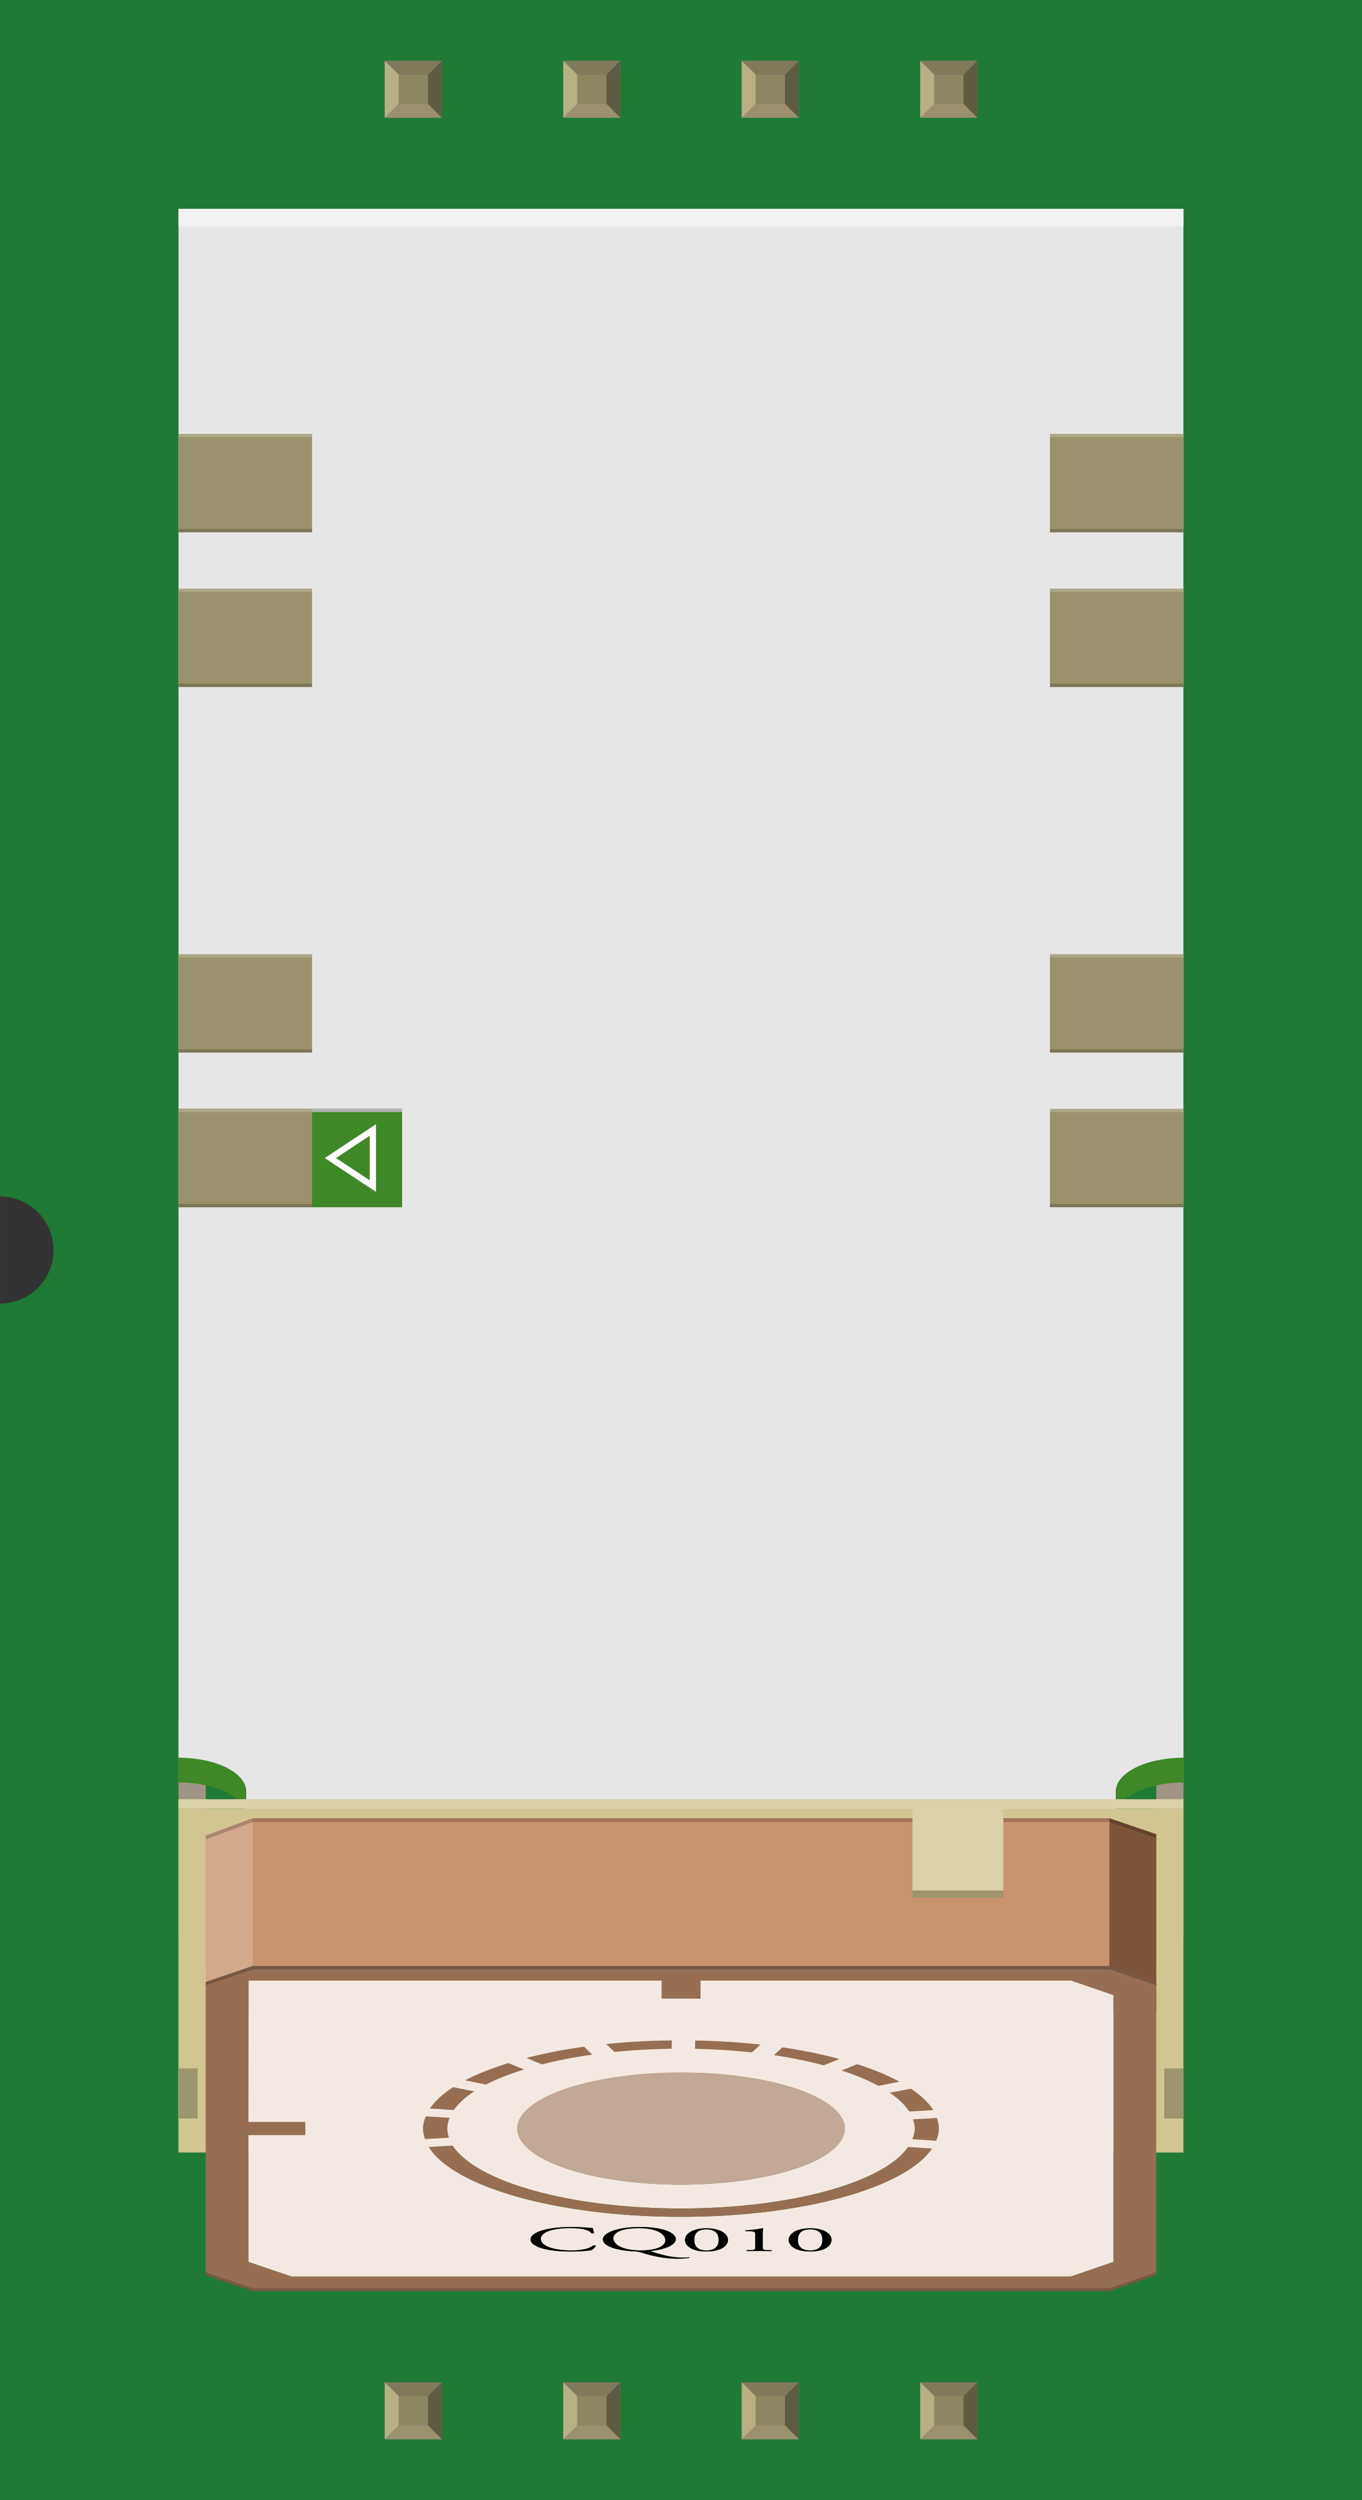 <?xml version='1.0' encoding='UTF-8' standalone='no'?>
<!-- Created with Fritzing (http://www.fritzing.org/) -->
<svg xmlns="http://www.w3.org/2000/svg" width="0.763in" x="0in" version="1.2" y="0in"  height="1.4in" viewBox="0 0 762.986 1400" baseProfile="tiny" xmlns:svg="http://www.w3.org/2000/svg">
 <rect x="0" y="0" width="762.986" height="1400" fill="#333333" stroke="none"/>
 <desc>Fritzing breadboard generated by brd2svg</desc>
 <g id="breadboard">
  <g id="icon">
   <path fill="#1F7A34" stroke="none" stroke-width="0" d="M0,0L0,670A30,30 0 0 1 0,730L0,1400L762.986,1400L762.986,0L0,0z"/>
   <g transform="translate(100,116.98)">
    <rect width="15.25" x="547.75" y="845.708" fill="#9F9486" height="121.597"/>
    <rect width="15.25" x="0" y="845.708" fill="#9F9486" height="121.597"/>
    <path fill="#3E8828" d="M525.042,984.528l0,-84.333c0,-10.5,16.972,-19,37.931,-19l0,-13.889c-20.972,0,-37.931,8.5,-37.931,19l0,84.333L525.042,984.528z"/>
    <path fill="#3E8828" d="M0.028,881.181c20.958,0,37.931,8.5,37.931,19l0,84.333l0,-13.889l0,-84.333c0,-10.5,-16.986,-19,-37.931,-19L0.028,881.181z"/>
    <path fill="#E6E6E6" d="M0.028,867.292c20.958,0,37.931,8.5,37.931,19l0,84.333l487.069,0l0,-84.333c0,-10.5,16.972,-19,37.931,-19L562.958,0L0,0l0,867.292C0.014,867.292,0.014,867.292,0.028,867.292z"/>
    <rect width="563" x="-0.042" y="895.833" fill="#D1C690" height="192.556"/>
    <polyline fill="#D1C690" points="-0.042,1069.36,-0.042,1041.32,10.708,1041.32,10.708,1069.36,-0.042,1069.36"/>
    <path fill="#D1C690" d="M562.944,895.833"/>
    <rect width="563" x="-0.042" y="890.556" fill="#DAD1A6" height="5.278"/>
    <polyline fill="#9D956C" points="562.944,1041.32,552.208,1041.32,552.208,1069.36,562.944,1069.36,562.944,1041.32"/>
    <polyline fill="#9D956C" points="10.708,1041.32,-0.042,1041.32,-0.042,1069.36,10.708,1069.36,10.708,1041.32"/>
    <polygon fill="#C9936D" points="547.708,910.167,521.458,901.194,41.458,901.194,15.236,910.972,15.236,983.917,547.75,983.917,547.75,910.167"/>
    <polygon fill="#D4A98A" points="41.458,901.194,15.236,910.972,15.236,1010.18,41.514,1010.18,41.514,901.194"/>
    <polygon fill="#7D5437" points="547.708,910.167,521.472,901.194,521.472,1010.18,547.75,1010.18,547.75,910.167"/>
    <path fill="#976E52" d="M270.583,1002.21l21.875,0l0,-10.097l207.375,0l23.889,8.181l0,149.319l-23.889,8.167L63.208,1157.78l-24,-8.167l0,-70.917l31.875,0l0,-7.472L39.208,1071.22l0.125,-79.097l231.25,0L270.583,1002.21M41.458,983.917l-26.25,8.972l0,164.125l26.25,9.014l480.014,0l26.25,-9.014L547.722,992.889l-26.25,-8.972L41.458,983.917z"/>
    <path fill="#F4E9E2" d="M295.708,1131.42c-6.375,0,-6.75,4.014,-6.75,5.903c0,1.875,0.375,5.903,6.75,5.903s6.861,-4.028,6.861,-5.903C302.569,1135.43,302.083,1131.42,295.708,1131.42M353.833,1131.42c-6.375,0,-6.875,4.014,-6.875,5.903c0,1.875,0.5,5.903,6.875,5.903s6.875,-4.028,6.875,-5.903C360.708,1135.43,360.208,1131.42,353.833,1131.42M257.458,1130.72c-6.125,0,-13.875,1.417,-13.875,5.736c0,2.944,4.125,6.75,15.5,6.75c7,0,13.625,-1.75,13.625,-5.694C272.708,1134.28,268.458,1130.72,257.458,1130.72M295.708,1143.81c-8.389,0,-12,-3.375,-12,-6.5c0,-3,3.625,-6.5,12,-6.5c8.486,0,12.125,3.5,12.125,6.5C307.833,1140.43,304.208,1143.81,295.708,1143.81M318.333,1143.6l-0.139,-0.514l2.389,-0.042c2.375,-0.083,2.5,-0.417,2.5,-1.931l0,-6.75c0,-1.375,-0.264,-1.792,-2.75,-1.875l-2.875,-0.097l0,-0.417c4.889,-0.292,8,-0.819,9.514,-1.153l0.625,0.083c-0.139,0.375,-0.264,1.375,-0.264,2.528l0,7.694c0,1.5,0.125,1.847,2.514,1.931l2.5,0.042l-0.125,0.514c-2.25,-0.042,-4.889,-0.083,-6.875,-0.083C323.208,1143.51,320.583,1143.56,318.333,1143.6M353.833,1143.81c-8.5,0,-12,-3.375,-12,-6.5c0,-3,3.5,-6.5,12,-6.5s12,3.5,12,6.5C365.833,1140.43,362.333,1143.81,353.833,1143.81M219.833,1143.85c-5.25,0,-10.25,-0.375,-14.375,-1.333c-4.75,-1.111,-8.25,-2.903,-8.25,-5.472c0,-2.222,2.875,-4.111,7.25,-5.264c4.25,-1.153,9.625,-1.708,15.75,-1.708c3.125,0,7.5,0.222,10.25,0.514l1.625,0.042c0,0.472,0.375,1.708,0.75,2.944l-1.5,0.042c-0.875,-1.361,-3.5,-2.903,-12,-2.903c-8.875,0,-16.375,1.931,-16.375,6.042c0,4.194,7.75,6.458,17.25,6.458c7.5,0,10.75,-1.667,12.125,-2.833l1.5,0.097c-0.375,1.028,-1.875,2.347,-2.75,2.694l-2,0.208C227.708,1143.56,223.583,1143.85,219.833,1143.85M279.833,1147.86c-2.625,0,-6,-0.167,-9.375,-0.722c-4.75,-0.778,-8.625,-1.931,-10.75,-2.611c-1.75,-0.597,-2.25,-0.639,-3.875,-0.764c-1.5,-0.056,-3.625,-0.181,-5.75,-0.472c-7.625,-0.986,-12.375,-3.333,-12.375,-6.194c0,-3.972,8.75,-7.014,20.625,-7.014c13.5,0,20.25,3.333,20.25,6.833c0,3.25,-6,5.778,-14.125,6.639l0.5,0.292c3,0.972,8.25,2.611,13,3.125c2.125,0.222,4,0.264,5.375,0.264l2.75,-0.181l0.25,0.306C284.458,1147.71,281.958,1147.86,279.833,1147.86M281.208,1124.4l0.25,0l0.25,0L281.208,1124.4M373.083,1113.19l0.625,-0.181L373.083,1113.19M423.083,1084.93l0,-0.083L423.083,1084.93M281.458,1124.4c-69.375,0,-127.375,-16.764,-141.25,-39.111l13.375,-0.778c12.875,20.139,65.25,35.222,127.875,35.222c61.875,0,113.625,-14.667,127.25,-34.417l13.375,0.861C407.208,1108.07,349.958,1124.4,281.458,1124.4M424.458,1081.78l-13.375,-0.861c0.875,-1.972,1.375,-3.931,1.375,-5.944c0,-1.75,-0.361,-3.458,-0.986,-5.167l13.375,-0.736c0.75,1.931,1.125,3.889,1.125,5.903C425.958,1077.28,425.319,1079.56,424.458,1081.78M138.083,1080.83c-0.625,-1.931,-1.125,-3.889,-1.125,-5.861c0,-2.347,0.625,-4.611,1.625,-6.833l13.25,0.861c-0.75,1.972,-1.25,3.931,-1.25,5.986c0,1.708,0.375,3.417,0.875,5.125L138.083,1080.83M139.958,1065.03l0,-0.056L139.958,1065.03M409.333,1065.4c-2.375,-3.681,-6.014,-7.194,-10.875,-10.472l11.875,-2.264c5.5,3.722,9.875,7.736,12.486,11.958L409.333,1065.4M154.208,1064.58l-13.375,-0.861c2.875,-4.194,7.25,-8.208,13,-11.917l11.75,2.347C160.583,1057.4,156.833,1060.92,154.208,1064.58M281.458,1106.36c-50.625,0,-91.75,-14.083,-91.75,-31.389c0,-17.361,41.125,-31.431,91.75,-31.431c50.75,0,91.875,14.069,91.875,31.431C373.333,1092.29,332.208,1106.36,281.458,1106.36M392.083,1051.04c-5.875,-3.167,-12.75,-6.028,-20.625,-8.597l8.764,-3.5c9.111,2.903,17,6.194,23.611,9.778L392.083,1051.04M172.208,1050.31l-11.625,-2.347c6.875,-3.597,15,-6.792,24.25,-9.653l8.625,3.583C185.458,1044.4,178.208,1047.18,172.208,1050.31M361.458,1039.54c-8.625,-2.264,-17.875,-4.194,-27.875,-5.681l4.75,-4.361c11.5,1.708,22.125,3.931,31.875,6.542L361.458,1039.54M203.583,1039.03l-8.625,-3.597c9.875,-2.528,20.625,-4.653,32.25,-6.278l4.5,4.403C221.583,1034.97,212.208,1036.83,203.583,1039.03M321.208,1032.31c-10.125,-1.111,-20.889,-1.75,-31.875,-2.014l0.125,-4.611c12.625,0.208,24.875,0.972,36.5,2.264L321.208,1032.31M276.333,1025.61l-0.125,4.653c-11.125,0.181,-21.875,0.778,-32,1.792l-4.625,-4.389C251.333,1026.44,263.583,1025.76,276.333,1025.61M499.833,992.125L292.458,992.125l0,10.097l-21.875,0l0,-10.097L39.333,992.125l-0.125,79.097l31.875,0l0,7.472L39.208,1078.69l0,70.917l24,8.167l436.625,0l23.889,-8.167L523.722,1000.29L499.833,992.125"/>
    <path fill="#C1A897" d="M281.458,1043.56c-50.625,0,-91.75,14.069,-91.75,31.431c0,17.306,41.125,31.389,91.75,31.389c50.75,0,91.875,-14.083,91.875,-31.389C373.333,1057.61,332.208,1043.56,281.458,1043.56"/>
    <path fill="#976E52" d="M276.333,1025.61c-12.75,0.167,-25,0.847,-36.75,2.042l4.625,4.389c10.125,-1.014,20.875,-1.611,32,-1.792L276.333,1025.61"/>
    <path fill="#976E52" d="M410.333,1052.67l-11.875,2.264c4.875,3.278,8.5,6.792,10.875,10.472l13.5,-0.778C420.208,1060.4,415.833,1056.39,410.333,1052.67"/>
    <path fill="#976E52" d="M289.458,1025.69l-0.125,4.611c10.986,0.264,21.736,0.889,31.875,2.014l4.75,-4.347C314.333,1026.67,302.083,1025.89,289.458,1025.69"/>
    <path fill="#976E52" d="M227.208,1029.15c-11.625,1.625,-22.375,3.764,-32.25,6.278l8.625,3.597c8.625,-2.181,18,-4.056,28.125,-5.472L227.208,1029.15"/>
    <path fill="#976E52" d="M338.333,1029.49l-4.75,4.361c10,1.486,19.25,3.417,27.875,5.681l8.75,-3.514C360.444,1033.42,349.833,1031.19,338.333,1029.49"/>
    <path fill="#976E52" d="M380.208,1038.94l-8.764,3.5c7.875,2.583,14.764,5.444,20.625,8.597l11.75,-2.319C397.208,1045.14,389.319,1041.85,380.208,1038.94"/>
    <path fill="#976E52" d="M184.833,1038.31c-9.25,2.861,-17.375,6.069,-24.25,9.653l11.625,2.347c6,-3.125,13.25,-5.903,21.25,-8.417L184.833,1038.31"/>
    <path fill="#976E52" d="M138.583,1068.14c-1,2.222,-1.625,4.486,-1.625,6.833c0,1.972,0.5,3.931,1.125,5.861l13.375,-0.736c-0.5,-1.708,-0.875,-3.417,-0.875,-5.125c0,-2.042,0.5,-4.014,1.25,-5.986L138.583,1068.14"/>
    <path fill="#976E52" d="M153.833,1051.81c-5.75,3.722,-10.125,7.736,-13,11.917l13.375,0.861c2.625,-3.681,6.375,-7.194,11.375,-10.431L153.833,1051.81"/>
    <polyline fill="#976E52" points="373.694,1113.03,373.083,1113.19,373.694,1113.03"/>
    <path fill="#976E52" d="M424.833,1069.08l-13.375,0.736c0.625,1.708,0.986,3.417,0.986,5.167c0,2.014,-0.5,3.972,-1.375,5.944l13.375,0.861c0.875,-2.222,1.5,-4.486,1.5,-6.792C425.958,1072.97,425.583,1071,424.833,1069.08"/>
    <polyline fill="#976E52" points="281.708,1124.4,281.458,1124.4,281.208,1124.4,281.708,1124.4"/>
    <polyline fill="#7A7571" points="423.083,1084.85,423.083,1084.93,423.083,1084.85"/>
    <path fill="#976E52" d="M153.583,1084.51l-13.375,0.778c13.875,22.347,71.875,39.111,141.25,39.111c68.5,0,125.75,-16.333,140.625,-38.222l-13.375,-0.861c-13.625,19.75,-65.375,34.417,-127.25,34.417C218.833,1119.74,166.458,1104.65,153.583,1084.51"/>
    <polyline fill="#7A7571" points="139.958,1064.97,139.958,1065.03,139.958,1064.97"/>
    <path d="M220.208,1130.08c-6.125,0,-11.5,0.556,-15.75,1.708c-4.375,1.153,-7.25,3.042,-7.25,5.264c0,2.569,3.5,4.347,8.25,5.472c4.125,0.944,9.125,1.333,14.375,1.333c3.75,0,7.875,-0.292,9.25,-0.472l2,-0.208c0.875,-0.347,2.375,-1.667,2.75,-2.694l-1.5,-0.097c-1.375,1.167,-4.625,2.833,-12.125,2.833c-9.5,0,-17.25,-2.264,-17.25,-6.458c0,-4.111,7.5,-6.042,16.375,-6.042c8.5,0,11.125,1.542,12,2.903l1.5,-0.042c-0.375,-1.236,-0.75,-2.472,-0.75,-2.944l-1.625,-0.042C227.708,1130.31,223.333,1130.08,220.208,1130.08"/>
    <path d="M259.083,1143.22c-11.375,0,-15.5,-3.806,-15.5,-6.75c0,-4.333,7.75,-5.736,13.875,-5.736c11,0,15.25,3.556,15.25,6.792C272.708,1141.47,266.083,1143.22,259.083,1143.22M258.333,1130.08c-11.875,0,-20.625,3.042,-20.625,7.014c0,2.861,4.75,5.208,12.375,6.194c2.125,0.292,4.25,0.417,5.75,0.472c1.625,0.125,2.125,0.167,3.875,0.764c2.125,0.694,6,1.847,10.75,2.611c3.375,0.556,6.75,0.722,9.375,0.722c2.125,0,4.625,-0.167,6.5,-0.5l-0.25,-0.306L283.333,1147.24c-1.375,0,-3.25,-0.042,-5.375,-0.264c-4.75,-0.514,-10,-2.139,-13,-3.125l-0.5,-0.292c8.125,-0.861,14.125,-3.375,14.125,-6.639C278.583,1133.42,271.833,1130.08,258.333,1130.08"/>
    <path d="M295.708,1143.22c-6.375,0,-6.75,-4.028,-6.75,-5.903c0,-1.889,0.375,-5.903,6.75,-5.903s6.861,4.014,6.861,5.903C302.569,1139.18,302.083,1143.22,295.708,1143.22M295.708,1130.82c-8.389,0,-12,3.5,-12,6.5c0,3.125,3.625,6.5,12,6.5c8.486,0,12.125,-3.375,12.125,-6.5C307.833,1134.32,304.208,1130.82,295.708,1130.82"/>
    <path d="M326.958,1130.82c-1.5,0.333,-4.625,0.861,-9.514,1.153l0,0.417l2.875,0.097c2.5,0.083,2.75,0.5,2.75,1.875l0,6.75c0,1.5,-0.125,1.847,-2.5,1.931l-2.389,0.042l0.139,0.514c2.25,-0.042,4.875,-0.083,7,-0.083c2,0,4.625,0.042,6.875,0.083l0.125,-0.514l-2.5,-0.042c-2.389,-0.083,-2.514,-0.417,-2.514,-1.931l0,-7.694c0,-1.153,0.125,-2.139,0.264,-2.528L326.958,1130.82"/>
    <path d="M353.833,1143.22c-6.375,0,-6.875,-4.028,-6.875,-5.903c0,-1.889,0.5,-5.903,6.875,-5.903s6.875,4.014,6.875,5.903C360.708,1139.18,360.208,1143.22,353.833,1143.22M353.833,1130.82c-8.5,0,-12,3.5,-12,6.5c0,3.125,3.5,6.5,12,6.5s12,-3.375,12,-6.5C365.833,1134.32,362.333,1130.82,353.833,1130.82"/>
    <rect width="50.917" x="411.139" y="941.625" fill="#9D956C" height="3.972"/>
    <rect width="74.806" x="0" y="125.986" fill="#9A916C" height="55.111"/>
    <rect width="74.806" x="0" y="212.611" fill="#9A916C" height="55.111"/>
    <rect width="74.806" x="0" y="417.347" fill="#9A916C" height="55.097"/>
    <rect width="125.25" x="0" y="503.931" fill="#3E8828" height="55.125"/>
    <rect width="50.444" x="74.806" y="503.931" fill="#B3B3B3" height="1.847"/>
    <rect width="74.806" x="0" y="503.931" fill="#9A916C" height="55.125"/>
    <rect width="74.819" x="488.181" y="125.986" fill="#9A916C" height="55.111"/>
    <rect width="74.819" x="488.181" y="212.611" fill="#9A916C" height="55.111"/>
    <rect width="74.819" x="488.181" y="417.347" fill="#9A916C" height="55.097"/>
    <rect width="74.819" x="488.181" y="503.931" fill="#9A916C" height="55.125"/>
    <g opacity="0.2">
     <rect width="74.806" x="0" y="179.264" height="1.833"/>
     <rect width="74.806" x="0" y="265.889" height="1.833"/>
     <rect width="74.806" x="0" y="470.611" height="1.833"/>
     <rect width="74.806" x="0" y="557.222" height="1.833"/>
     <rect width="74.819" x="488.181" y="179.264" height="1.833"/>
     <rect width="74.819" x="488.181" y="265.889" height="1.833"/>
     <rect width="74.819" x="488.181" y="470.611" height="1.833"/>
     <rect width="74.819" x="488.181" y="557.222" height="1.833"/>
    </g>
    <g opacity="0.2">
     <rect width="74.806" x="0" y="125.986" fill="#FFFFFF" height="1.833"/>
     <rect width="74.806" x="0" y="212.611" fill="#FFFFFF" height="1.833"/>
     <rect width="74.806" x="0" y="417.333" fill="#FFFFFF" height="1.833"/>
     <rect width="74.806" x="0" y="503.944" fill="#FFFFFF" height="1.833"/>
     <rect width="74.819" x="488.181" y="125.986" fill="#FFFFFF" height="1.833"/>
     <rect width="74.819" x="488.181" y="212.611" fill="#FFFFFF" height="1.833"/>
     <rect width="74.819" x="488.181" y="417.333" fill="#FFFFFF" height="1.833"/>
     <rect width="74.819" x="488.181" y="503.944" fill="#FFFFFF" height="1.833"/>
    </g>
    <g>
     <path fill="#FFFFFF" d="M110.625,550.444l-28.708,-18.944l28.708,-18.944L110.625,550.444zM88.208,531.5l18.931,12.486l0,-24.986L88.208,531.5z"/>
    </g>
    <rect width="562.986" x="0" fill="#F2F2F2" height="9.778"/>
    <polygon opacity="0.2" points="15.236,913.139,41.458,903.361,41.514,903.361,521.458,903.361,547.708,912.333,547.708,910.167,521.458,901.194,41.514,901.194,41.458,901.194,15.236,910.972"/>
    <rect width="50.917" x="411.139" y="895.833" fill="#DAD1A6" height="45.792"/>
    <polygon opacity="0.2" points="15.417,994.806,41.653,985.819,521.667,985.819,547.903,994.806,547.708,992.889,521.458,983.917,41.458,983.917,15.208,992.889"/>
    <polygon opacity="0.2" points="15.208,1155.4,41.458,1164.43,521.458,1164.43,547.708,1155.4,547.708,1157.03,521.458,1166.04,41.458,1166.04,15.208,1157.03"/>
   </g>
  </g>
  <g transform="translate(215.528,1334.05)">
   <rect width="31.93" x="0" y="0" fill="#8D8C8C" height="31.9" id="connector2pin"/>
   <rect width="16.444" x="7.792" y="7.735" fill="#8C8663" height="16.415"/>
   <polygon fill="#B8AF82" points="0,31.9,7.792,24.137,7.792,6.972,0,0"/>
   <polygon fill="#80795B" points="24.208,7.763,7.903,7.763,0,0,31.93,0"/>
   <polygon fill="#5E5B43" points="24.208,24.137,24.208,7.763,31.93,0,31.93,31.9"/>
   <polygon fill="#9A916C" points="0,31.9,7.875,24.137,24.208,24.137,31.93,31.9"/>
  </g>
  <g transform="translate(215.528,34.05)">
   <rect width="31.93" x="0" y="0" fill="#8D8C8C" height="31.9" id="connector9pin"/>
   <rect width="16.444" x="7.792" y="7.735" fill="#8C8663" height="16.415"/>
   <polygon fill="#B8AF82" points="0,31.9,7.792,24.137,7.792,6.972,0,0"/>
   <polygon fill="#80795B" points="24.208,7.763,7.903,7.763,0,0,31.93,0"/>
   <polygon fill="#5E5B43" points="24.208,24.137,24.208,7.763,31.93,0,31.93,31.9"/>
   <polygon fill="#9A916C" points="0,31.9,7.875,24.137,24.208,24.137,31.93,31.9"/>
  </g>
  <g transform="translate(315.528,1334.05)">
   <rect width="31.93" x="0" y="0" fill="#8D8C8C" height="31.9" id="connector3pin"/>
   <rect width="16.444" x="7.792" y="7.735" fill="#8C8663" height="16.415"/>
   <polygon fill="#B8AF82" points="0,31.9,7.792,24.137,7.792,6.972,0,0"/>
   <polygon fill="#80795B" points="24.208,7.763,7.903,7.763,0,0,31.93,0"/>
   <polygon fill="#5E5B43" points="24.208,24.137,24.208,7.763,31.93,0,31.93,31.9"/>
   <polygon fill="#9A916C" points="0,31.9,7.875,24.137,24.208,24.137,31.93,31.9"/>
  </g>
  <g transform="translate(315.528,34.05)">
   <rect width="31.93" x="0" y="0" fill="#8D8C8C" height="31.9" id="connector8pin"/>
   <rect width="16.444" x="7.792" y="7.735" fill="#8C8663" height="16.415"/>
   <polygon fill="#B8AF82" points="0,31.9,7.792,24.137,7.792,6.972,0,0"/>
   <polygon fill="#80795B" points="24.208,7.763,7.903,7.763,0,0,31.93,0"/>
   <polygon fill="#5E5B43" points="24.208,24.137,24.208,7.763,31.93,0,31.93,31.9"/>
   <polygon fill="#9A916C" points="0,31.9,7.875,24.137,24.208,24.137,31.93,31.9"/>
  </g>
  <g transform="translate(415.528,1334.05)">
   <rect width="31.93" x="0" y="0" fill="#8D8C8C" height="31.9" id="connector4pin"/>
   <rect width="16.444" x="7.792" y="7.735" fill="#8C8663" height="16.415"/>
   <polygon fill="#B8AF82" points="0,31.9,7.792,24.137,7.792,6.972,0,0"/>
   <polygon fill="#80795B" points="24.208,7.763,7.903,7.763,0,0,31.93,0"/>
   <polygon fill="#5E5B43" points="24.208,24.137,24.208,7.763,31.93,0,31.93,31.9"/>
   <polygon fill="#9A916C" points="0,31.9,7.875,24.137,24.208,24.137,31.93,31.9"/>
  </g>
  <g transform="translate(415.528,34.05)">
   <rect width="31.93" x="0" y="0" fill="#8D8C8C" height="31.9" id="connector7pin"/>
   <rect width="16.444" x="7.792" y="7.735" fill="#8C8663" height="16.415"/>
   <polygon fill="#B8AF82" points="0,31.9,7.792,24.137,7.792,6.972,0,0"/>
   <polygon fill="#80795B" points="24.208,7.763,7.903,7.763,0,0,31.93,0"/>
   <polygon fill="#5E5B43" points="24.208,24.137,24.208,7.763,31.93,0,31.93,31.9"/>
   <polygon fill="#9A916C" points="0,31.9,7.875,24.137,24.208,24.137,31.93,31.9"/>
  </g>
  <g transform="translate(515.528,1334.05)">
   <rect width="31.93" x="0" y="0" fill="#8D8C8C" height="31.9" id="connector5pin"/>
   <rect width="16.444" x="7.792" y="7.735" fill="#8C8663" height="16.415"/>
   <polygon fill="#B8AF82" points="0,31.9,7.792,24.137,7.792,6.972,0,0"/>
   <polygon fill="#80795B" points="24.208,7.763,7.903,7.763,0,0,31.93,0"/>
   <polygon fill="#5E5B43" points="24.208,24.137,24.208,7.763,31.93,0,31.93,31.9"/>
   <polygon fill="#9A916C" points="0,31.9,7.875,24.137,24.208,24.137,31.93,31.9"/>
  </g>
  <g transform="translate(515.528,34.05)">
   <rect width="31.93" x="0" y="0" fill="#8D8C8C" height="31.9" id="connector6pin"/>
   <rect width="16.444" x="7.792" y="7.735" fill="#8C8663" height="16.415"/>
   <polygon fill="#B8AF82" points="0,31.9,7.792,24.137,7.792,6.972,0,0"/>
   <polygon fill="#80795B" points="24.208,7.763,7.903,7.763,0,0,31.93,0"/>
   <polygon fill="#5E5B43" points="24.208,24.137,24.208,7.763,31.93,0,31.93,31.9"/>
   <polygon fill="#9A916C" points="0,31.9,7.875,24.137,24.208,24.137,31.93,31.9"/>
  </g>
 </g>
</svg>
